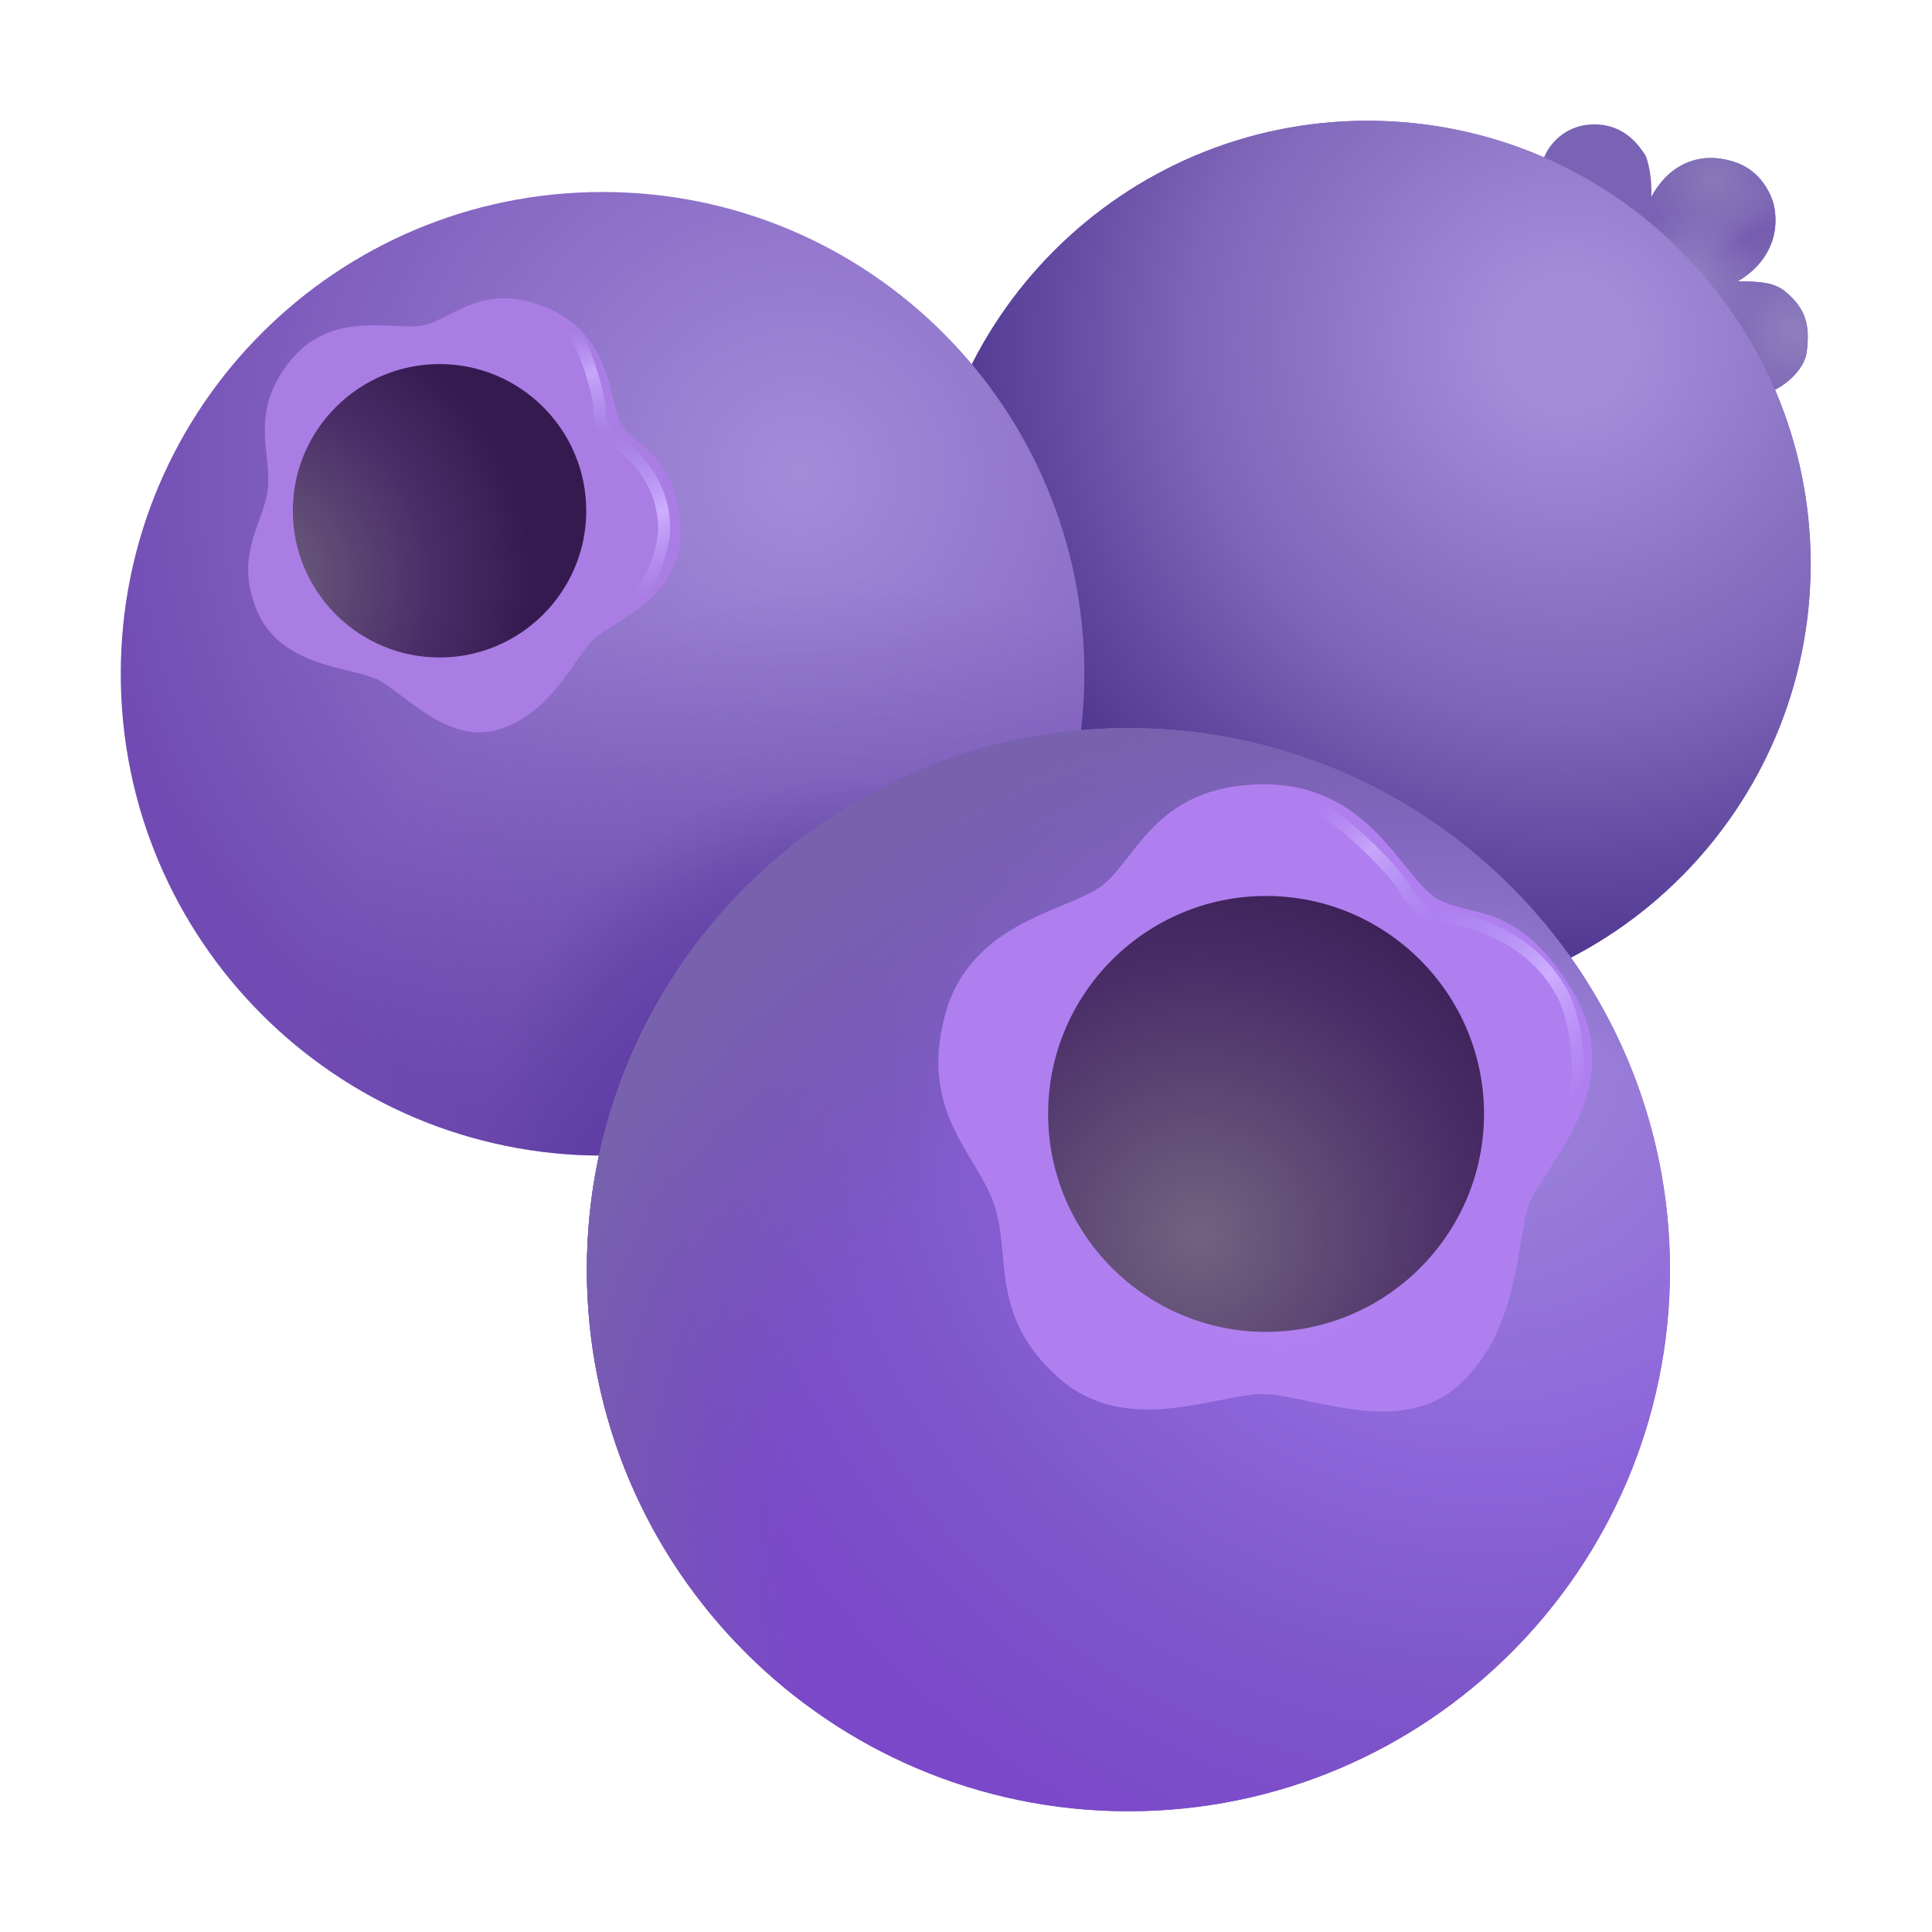 <?xml version="1.0" encoding="UTF-8"?><svg id="Layer_1" xmlns="http://www.w3.org/2000/svg" xmlns:xlink="http://www.w3.org/1999/xlink" viewBox="0 0 32 32"><defs><radialGradient id="radial-gradient" cx="-280.12" cy="599.95" fx="-280.12" fy="599.95" r="1" gradientTransform="translate(-1506.03 -701.83) rotate(139.93) scale(2.57 -2.55)" gradientUnits="userSpaceOnUse"><stop offset="0" stop-color="#8f7ebf"/><stop offset=".68" stop-color="#755caf"/><stop offset="1" stop-color="#8672b9" stop-opacity="0"/></radialGradient><radialGradient id="radial-gradient-2" cx="10.38" cy="741.19" fx="10.38" fy="741.19" r="1" gradientTransform="translate(-750.66 -145.89) rotate(100.01) scale(1.08 -1.07)" gradientUnits="userSpaceOnUse"><stop offset="0" stop-color="#8978b8"/><stop offset="1" stop-color="#8a79b9" stop-opacity="0"/></radialGradient><radialGradient id="radial-gradient-3" cx="-501.03" cy="767.33" fx="-501.03" fy="767.33" r="1" gradientTransform="translate(-644.66 -810.24) rotate(173.83) scale(1.16 -1.15)" gradientUnits="userSpaceOnUse"><stop offset="0" stop-color="#9280c3"/><stop offset="1" stop-color="#9483c4" stop-opacity="0"/></radialGradient><radialGradient id="radial-gradient-4" cx="31.85" cy="33.36" fx="31.85" fy="33.36" r="19.1" gradientTransform="translate(0 34) scale(1 -1)" gradientUnits="userSpaceOnUse"><stop offset="0" stop-color="#8c65c9"/><stop offset="1" stop-color="#625996"/></radialGradient><radialGradient id="radial-gradient-5" cx="-287.87" cy="458.03" fx="-287.87" fy="458.03" r="1" gradientTransform="translate(-5383.14 -1865.33) rotate(141.23) scale(10.58 -10.58)" gradientUnits="userSpaceOnUse"><stop offset=".1" stop-color="#a38dd9"/><stop offset=".59" stop-color="#7e65b8"/><stop offset="1" stop-color="#4d348e"/></radialGradient><radialGradient id="radial-gradient-6" cx="-283.93" cy="452.92" fx="-283.93" fy="452.92" r="1" gradientTransform="translate(-6145.01 -1453.17) rotate(135.43) scale(11.84 -11.84)" gradientUnits="userSpaceOnUse"><stop offset="0" stop-color="#a38dd9"/><stop offset="1" stop-color="#714bb3"/></radialGradient><radialGradient id="radial-gradient-7" cx="-243.39" cy="429.4" fx="-243.39" fy="429.4" r="1" gradientTransform="translate(-3288.98 3573.05) rotate(72.45) scale(9.83 -9.83)" gradientUnits="userSpaceOnUse"><stop offset=".12" stop-color="#532ea8"/><stop offset=".5" stop-color="#573a9c" stop-opacity=".58"/><stop offset=".63" stop-color="#583b9c" stop-opacity=".25"/><stop offset=".96" stop-color="#583b9c" stop-opacity="0"/></radialGradient><radialGradient id="radial-gradient-8" cx="-297.47" cy="310.78" fx="-297.47" fy="310.78" r="1" gradientTransform="translate(1999.25 155.88) rotate(-42.06) scale(4.65 -4.65)" gradientUnits="userSpaceOnUse"><stop offset="0" stop-color="#716380"/><stop offset=".63" stop-color="#4b2e68"/><stop offset="1" stop-color="#351a50"/></radialGradient><radialGradient id="radial-gradient-9" cx="29.52" cy="21.56" fx="29.52" fy="21.56" r="25.39" gradientTransform="translate(0 34) scale(1 -1)" gradientUnits="userSpaceOnUse"><stop offset="0" stop-color="#8c65c9"/><stop offset="1" stop-color="#625996"/></radialGradient><radialGradient id="radial-gradient-10" cx="-283.63" cy="446.47" fx="-283.63" fy="446.47" r="1" gradientTransform="translate(-7272.38 -1418.39) rotate(133.56) scale(14.06 -14.06)" gradientUnits="userSpaceOnUse"><stop offset="0" stop-color="#9e87d8"/><stop offset=".47" stop-color="#8d65da"/><stop offset=".7" stop-color="#7f58ca"/><stop offset="1" stop-color="#7b48ca"/></radialGradient><radialGradient id="radial-gradient-11" cx="-308.85" cy="417.82" fx="-308.85" fy="417.82" r="1" gradientTransform="translate(561.54 -12083.87) rotate(-140.98) scale(23.33 -23.33)" gradientUnits="userSpaceOnUse"><stop offset=".27" stop-color="#000" stop-opacity="0"/><stop offset=".4" stop-color="#715ba7" stop-opacity="0"/><stop offset=".61" stop-color="#7862ad"/></radialGradient><radialGradient id="radial-gradient-12" cx="-199.95" cy="296.26" fx="-199.95" fy="296.26" r="1" gradientTransform="translate(672.12 982.26) rotate(-1.13) scale(3.16 -3.29)" gradientUnits="userSpaceOnUse"><stop offset="0" stop-color="#b382f3"/><stop offset="1" stop-color="#af7ff0"/></radialGradient><radialGradient id="radial-gradient-13" cx="-294.7" cy="344.19" fx="-294.7" fy="344.19" r="1" gradientTransform="translate(3120.56 421.5) rotate(-42.06) scale(6.9 -6.9)" gradientUnits="userSpaceOnUse"><stop offset="0" stop-color="#716380"/><stop offset=".63" stop-color="#4b2e68"/><stop offset="1" stop-color="#351a50"/></radialGradient><linearGradient id="linear-gradient" x1="21.9" y1="20.66" x2="26.4" y2="16.08" gradientTransform="translate(0 34) scale(1 -1)" gradientUnits="userSpaceOnUse"><stop offset="0" stop-color="#b993f4" stop-opacity="0"/><stop offset=".17" stop-color="#c7a7f9"/><stop offset=".41" stop-color="#ae97f6" stop-opacity="0"/><stop offset=".72" stop-color="#cdaeff"/><stop offset="1" stop-color="#c19cfa" stop-opacity="0"/></linearGradient><linearGradient id="linear-gradient-2" x1="9.41" y1="28.52" x2="10.86" y2="24.15" gradientTransform="translate(0 34) scale(1 -1)" gradientUnits="userSpaceOnUse"><stop offset="0" stop-color="#b993f4" stop-opacity="0"/><stop offset=".17" stop-color="#c7a7f9"/><stop offset=".41" stop-color="#ae97f6" stop-opacity="0"/><stop offset=".72" stop-color="#cdaeff"/><stop offset="1" stop-color="#c19cfa" stop-opacity="0"/></linearGradient></defs><path d="M26.39,2.06c-.55.01-.82.45-.85.67l2.22,1.67,1.54,2.1c.29-.11.57-.38.62-.64.08-.52-.06-.75-.26-.95s-.36-.25-.88-.25c.44-.25.72-.71.6-1.27,0,0-.12-.56-.69-.72-.49-.15-1.02,0-1.34.59.02-.27-.05-.63-.11-.71-.06-.08-.3-.5-.85-.49Z" fill="#7a63b4" stroke-width="0"/><path d="M26.39,2.06c-.55.01-.82.45-.85.67l2.22,1.67,1.54,2.1c.29-.11.57-.38.62-.64.08-.52-.06-.75-.26-.95s-.36-.25-.88-.25c.44-.25.72-.71.6-1.27,0,0-.12-.56-.69-.72-.49-.15-1.02,0-1.34.59.02-.27-.05-.63-.11-.71-.06-.08-.3-.5-.85-.49Z" fill="url(#radial-gradient)" stroke-width="0"/><path d="M26.39,2.06c-.55.01-.82.45-.85.67l2.22,1.67,1.54,2.1c.29-.11.57-.38.62-.64.08-.52-.06-.75-.26-.95s-.36-.25-.88-.25c.44-.25.72-.71.6-1.27,0,0-.12-.56-.69-.72-.49-.15-1.02,0-1.34.59.02-.27-.05-.63-.11-.71-.06-.08-.3-.5-.85-.49Z" fill="url(#radial-gradient-2)" stroke-width="0"/><path d="M26.39,2.06c-.55.01-.82.45-.85.67l2.22,1.67,1.54,2.1c.29-.11.57-.38.62-.64.08-.52-.06-.75-.26-.95s-.36-.25-.88-.25c.44-.25.72-.71.6-1.27,0,0-.12-.56-.69-.72-.49-.15-1.02,0-1.34.59.02-.27-.05-.63-.11-.71-.06-.08-.3-.5-.85-.49Z" fill="url(#radial-gradient-3)" stroke-width="0"/><path d="M22.65,16.68c4.05,0,7.34-3.29,7.34-7.34s-3.29-7.34-7.34-7.34-7.34,3.29-7.34,7.34,3.29,7.34,7.34,7.34Z" fill="url(#radial-gradient-4)" stroke-width="0"/><path d="M22.65,16.68c4.05,0,7.34-3.29,7.34-7.34s-3.29-7.34-7.34-7.34-7.34,3.29-7.34,7.34,3.29,7.34,7.34,7.34Z" fill="url(#radial-gradient-5)" stroke-width="0"/><path d="M9.98,19.14c4.41,0,7.98-3.57,7.98-7.98s-3.57-7.98-7.98-7.98-7.98,3.57-7.98,7.98,3.57,7.98,7.98,7.98Z" fill="url(#radial-gradient-6)" stroke-width="0"/><path d="M9.98,19.14c4.41,0,7.98-3.57,7.98-7.98s-3.57-7.98-7.98-7.98-7.98,3.57-7.98,7.98,3.57,7.98,7.98,7.98Z" fill="url(#radial-gradient-7)" stroke-width="0"/><path d="M10.3,7.05c-.23-.41-.13-1.44-1.19-1.93-1.06-.48-1.6.14-2.06.26-.46.12-1.51-.28-2.22.57s-.34,1.52-.39,2.12c-.06.6-.57,1.09-.19,2.03.39.95,1.53.94,1.99,1.15.46.22,1.19,1.12,2.06.82.87-.3,1.22-1.19,1.53-1.48.31-.3,1.56-.7,1.44-1.93-.13-1.23-.73-1.22-.96-1.62Z" fill="#a97de4" stroke-width="0"/><path d="M7.28,10.89c1.34,0,2.43-1.09,2.43-2.43s-1.09-2.43-2.43-2.43-2.43,1.09-2.43,2.43,1.09,2.43,2.43,2.43Z" fill="url(#radial-gradient-8)" stroke-width="0"/><path d="M18.69,30c4.95,0,8.97-4.02,8.97-8.97s-4.02-8.97-8.97-8.97-8.97,4.02-8.97,8.97,4.02,8.97,8.97,8.97Z" fill="url(#radial-gradient-9)" stroke-width="0"/><path d="M18.69,30c4.95,0,8.97-4.02,8.97-8.97s-4.02-8.97-8.97-8.97-8.97,4.02-8.97,8.97,4.02,8.97,8.97,8.97Z" fill="url(#radial-gradient-10)" stroke-width="0"/><path d="M18.69,30c4.95,0,8.97-4.02,8.97-8.97s-4.02-8.97-8.97-8.97-8.97,4.02-8.97,8.97,4.02,8.97,8.97,8.97Z" fill="url(#radial-gradient-11)" stroke-width="0"/><path d="M23.74,14.84c-.56-.4-1.09-1.86-2.83-1.85-1.74.02-2.07,1.19-2.62,1.65s-2.21.58-2.64,2.18c-.42,1.6.51,2.27.81,3.11.3.84-.09,1.83,1.04,2.86,1.12,1.04,2.65.3,3.41.3.76,0,2.32.76,3.3-.19.98-.95.9-2.37,1.12-2.97.23-.6,1.67-1.93.72-3.51s-1.76-1.18-2.32-1.58Z" fill="url(#radial-gradient-12)" stroke-width="0"/><path d="M20.97,22.06c1.99,0,3.61-1.62,3.61-3.61s-1.62-3.61-3.61-3.61-3.61,1.62-3.61,3.61,1.62,3.61,3.61,3.61Z" fill="url(#radial-gradient-13)" stroke-width="0"/><path d="M21.48,13.23c.62.13,1.64,1.22,1.78,1.48s.41.49.59.49c.22,0,1.44.15,2.04,1.28.19.37.39,1.34.09,2.05" fill="none" stroke="url(#linear-gradient)" stroke-linecap="round" stroke-width=".2"/><path d="M9.3,5.23c.35.28.63,1.32.63,1.54,0,.22.1.45.21.51.14.07.86.56.86,1.48,0,.3-.2,1-.63,1.36" fill="none" stroke="url(#linear-gradient-2)" stroke-linecap="round" stroke-width=".2"/></svg>
